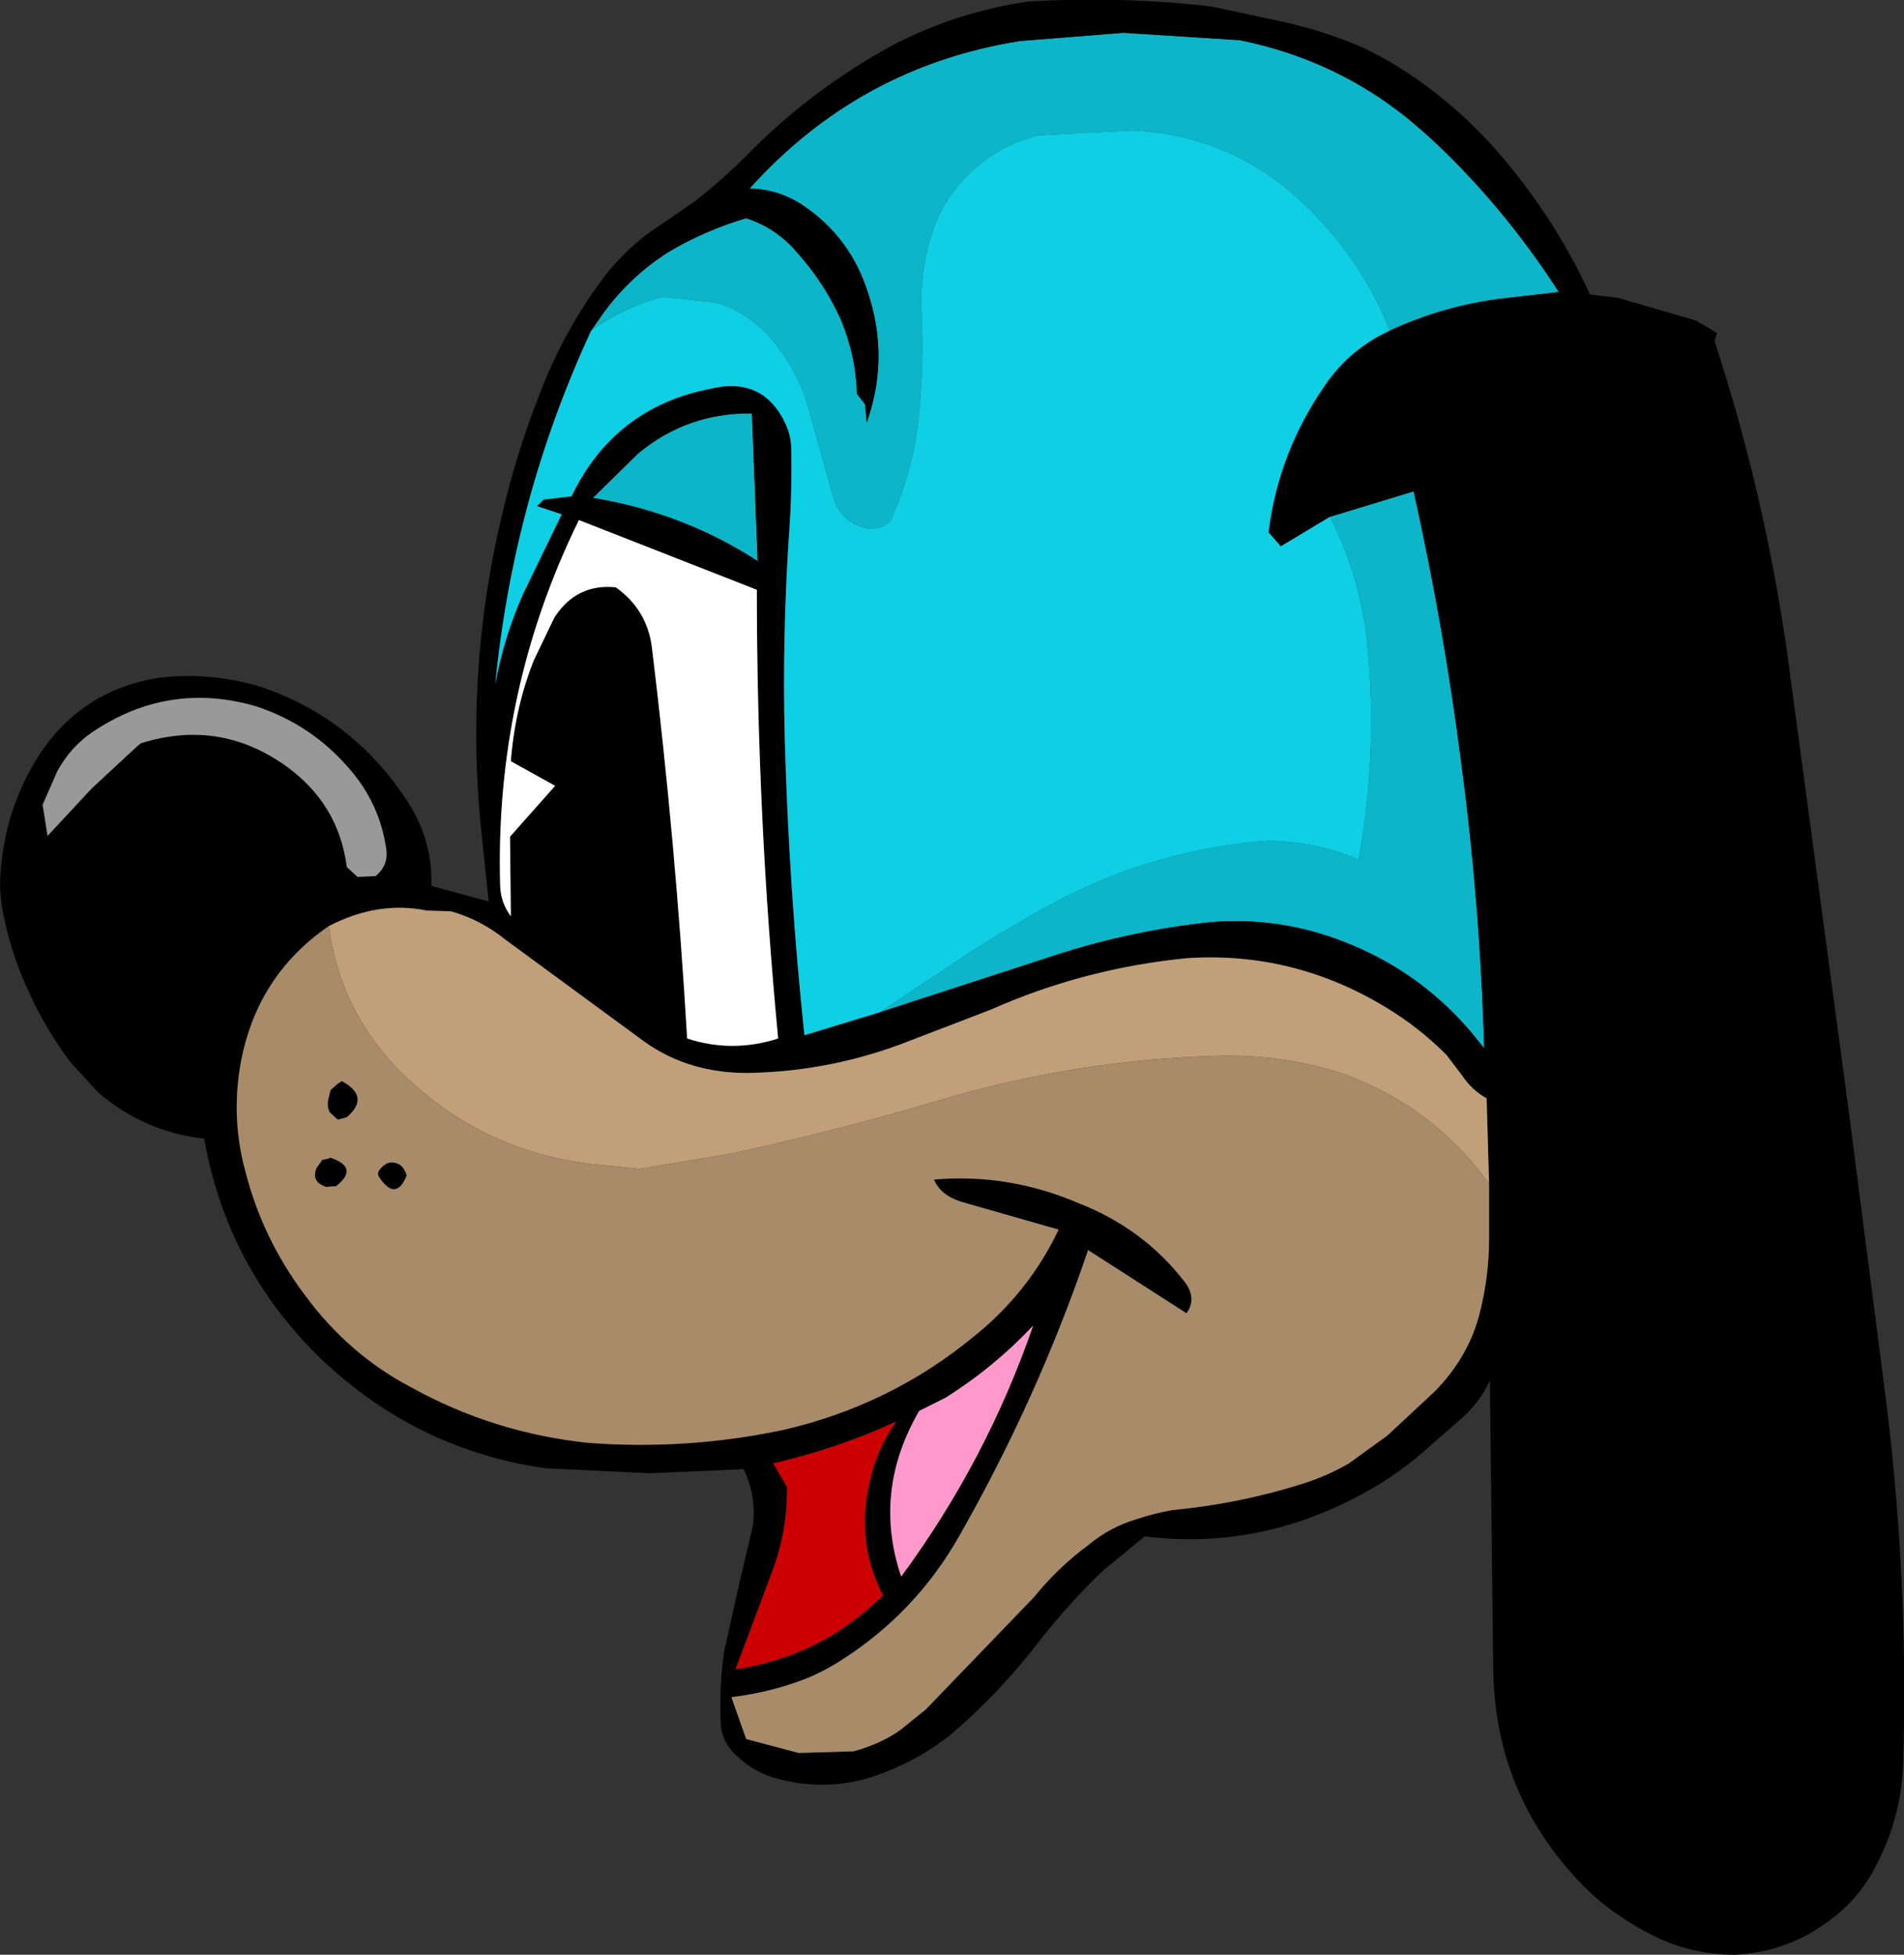 <?xml version="1.0" encoding="UTF-8" standalone="no"?>
<svg xmlns:xlink="http://www.w3.org/1999/xlink" height="119.15px" width="116.1px" xmlns="http://www.w3.org/2000/svg">
  <rect width="100%" height="100%" fill="#333333" stroke="none"/>
  <g transform="matrix(1.0, 0.0, 0.0, 1.0, 58.05, 59.5)">
    <path d="M-22.0 -39.35 L-21.2 -40.5 Q-19.6 -42.65 -17.35 -44.1 -15.1 -45.45 -12.55 -46.2 -11.0 -45.7 -9.85 -44.55 -7.85 -42.45 -6.75 -39.95 -5.85 -37.75 -5.8 -35.5 L-5.3 -34.85 -5.2 -33.75 Q-3.65 -38.1 -5.45 -42.55 -6.5 -45.1 -8.75 -46.75 -10.45 -48.0 -12.35 -48.0 -5.65 -55.45 4.15 -57.0 L10.45 -57.5 17.55 -57.05 Q23.25 -55.9 27.7 -52.35 29.35 -51.0 30.85 -49.45 34.3 -45.9 37.0 -41.7 L33.95 -41.35 Q30.15 -40.95 26.7 -39.35 24.85 -44.0 21.05 -47.45 16.75 -51.3 10.95 -51.55 L5.25 -51.25 Q2.5 -50.55 0.65 -48.5 -0.5 -47.25 -1.1 -45.65 -2.0 -43.05 -1.85 -40.45 -1.7 -37.45 -2.0 -34.45 -2.3 -30.95 -3.75 -27.75 -4.4 -27.15 -5.25 -27.3 -6.7 -27.65 -7.2 -29.05 L-8.6 -34.05 Q-9.3 -37.0 -11.3 -39.15 -12.6 -40.5 -14.35 -41.05 L-17.6 -41.4 Q-19.9 -40.85 -22.0 -39.35 M23.05 -28.0 L28.15 -29.55 Q30.0 -21.25 31.05 -13.0 32.2 -4.4 32.45 4.4 L31.85 3.65 Q28.85 0.0 24.5 -1.85 20.3 -3.65 15.85 -3.3 10.6 -2.75 5.6 -1.05 L-4.4 2.2 -0.7 -0.25 Q2.8 -2.65 6.55 -4.65 12.55 -7.75 19.25 -8.25 22.25 -8.2 24.8 -7.1 26.0 -13.8 25.3 -20.5 24.85 -24.45 23.05 -28.0 M-19.15 -31.85 Q-16.15 -34.35 -12.2 -34.3 L-11.85 -25.3 Q-16.4 -28.25 -21.9 -29.15 L-19.15 -31.85" fill="#0db5c8" fill-rule="evenodd" stroke="none"/>
    <path d="M26.7 -39.35 Q30.15 -40.95 33.95 -41.35 L37.0 -41.7 Q34.3 -45.9 30.85 -49.45 29.35 -51.0 27.7 -52.35 23.25 -55.9 17.55 -57.05 L10.45 -57.5 4.15 -57.0 Q-5.65 -55.45 -12.35 -48.0 -10.45 -48.0 -8.75 -46.75 -6.5 -45.1 -5.45 -42.55 -3.65 -38.1 -5.2 -33.75 L-5.3 -34.85 -5.8 -35.5 Q-5.85 -37.75 -6.75 -39.95 -7.85 -42.45 -9.85 -44.55 -11.0 -45.7 -12.55 -46.2 -15.1 -45.45 -17.35 -44.1 -19.6 -42.65 -21.2 -40.5 L-22.0 -39.35 Q-26.75 -29.1 -27.85 -17.8 -27.3 -20.75 -26.15 -23.3 L-23.8 -28.15 -25.3 -28.65 -24.9 -29.05 -23.2 -29.25 Q-20.6 -34.65 -14.75 -35.8 -11.45 -36.6 -10.1 -33.55 -9.8 -32.85 -9.8 -32.05 -9.75 -29.4 -9.95 -26.75 -10.35 -20.65 -10.2 -14.55 -9.95 -5.4 -9.0 3.6 L-4.4 2.2 5.6 -1.05 Q10.6 -2.75 15.85 -3.3 20.3 -3.65 24.5 -1.85 28.85 0.0 31.85 3.65 L32.45 4.4 Q32.2 -4.4 31.05 -13.0 30.0 -21.25 28.15 -29.55 L23.05 -28.0 20.05 -26.2 19.3 -27.05 Q19.9 -31.95 22.8 -36.1 24.3 -38.25 26.7 -39.35 M4.6 -59.4 Q10.25 -59.75 15.85 -59.1 L20.5 -58.1 Q22.85 -57.55 25.05 -56.6 27.35 -55.5 29.4 -53.9 31.4 -52.35 33.1 -50.45 36.7 -46.35 38.9 -41.55 L40.6 -41.35 45.4 -39.95 46.65 -39.2 46.5 -38.7 Q49.5 -29.55 50.9 -19.9 L54.65 8.0 56.8 24.65 Q58.35 36.3 58.0 47.95 57.9 51.3 56.3 54.3 55.2 56.45 53.1 57.85 50.7 59.5 47.75 59.65 44.85 59.65 42.3 58.25 40.0 57.0 38.45 55.4 33.0 49.8 33.0 41.95 L32.8 24.65 Q32.25 25.85 31.2 26.85 L29.3 28.5 Q27.25 30.4 24.85 31.65 18.6 35.0 11.75 34.15 L9.25 36.2 Q7.15 38.2 5.35 40.5 2.9 43.7 -0.1 46.25 -2.25 47.95 -5.0 48.85 -7.85 49.7 -10.7 48.9 -12.05 48.55 -13.1 47.55 -14.05 46.7 -14.1 45.55 -14.2 43.35 -13.9 41.2 L-13.0 37.15 -12.15 33.55 Q-11.9 31.75 -12.7 30.05 L-18.4 30.3 -24.75 30.0 Q-32.6 28.9 -38.45 23.35 -44.2 17.8 -45.6 9.9 -49.25 9.5 -52.05 7.1 L-53.75 5.25 Q-55.25 3.25 -56.25 1.05 -57.3 -1.15 -57.8 -3.55 -58.15 -5.05 -58.0 -6.5 -57.7 -10.3 -55.65 -13.5 -53.0 -17.5 -48.25 -18.2 -45.1 -18.55 -42.05 -17.6 -36.5 -15.7 -33.2 -10.65 -31.65 -8.25 -31.75 -5.5 L-28.25 -4.55 -28.65 -8.35 Q-29.75 -18.25 -27.5 -27.85 -26.6 -31.8 -25.1 -35.6 -23.55 -39.6 -21.0 -42.9 -19.55 -44.65 -17.9 -45.7 L-15.65 -47.25 Q-13.75 -48.75 -12.05 -50.5 -8.35 -54.15 -3.7 -56.7 0.2 -58.75 4.6 -59.4 M-49.45 -14.2 Q-44.65 -15.7 -40.6 -12.8 -37.4 -10.5 -36.9 -6.65 L-36.25 -6.05 -35.15 -6.1 Q-34.35 -6.75 -34.5 -7.75 -34.9 -10.55 -36.8 -12.7 -39.1 -15.35 -42.45 -16.45 -47.8 -18.0 -52.45 -14.85 -53.75 -13.95 -54.55 -12.5 L-55.45 -10.45 -55.15 -8.55 -52.45 -11.45 -49.7 -14.0 -49.45 -14.2 M-19.15 -31.85 L-21.9 -29.15 Q-16.4 -28.25 -11.85 -25.3 L-12.2 -34.3 Q-16.15 -34.35 -19.15 -31.85 M-24.25 -21.85 Q-22.9 -23.95 -20.5 -23.7 -18.6 -22.35 -18.3 -20.05 -16.85 -8.15 -16.15 3.8 -13.4 4.7 -10.6 3.8 -11.9 -9.8 -11.9 -23.55 L-22.75 -27.8 Q-27.9 -17.3 -27.55 -5.45 -27.5 -4.45 -26.9 -3.65 L-26.95 -8.5 -24.2 -11.6 -26.9 -13.1 Q-26.65 -16.35 -25.5 -19.25 L-24.25 -21.85 M32.75 12.65 L32.6 7.45 Q31.7 6.95 31.1 6.05 L30.15 4.8 Q28.45 3.1 26.45 1.9 20.85 -1.5 14.4 -1.1 8.1 -0.5 2.35 2.05 L-2.6 3.95 Q-7.3 5.8 -12.35 5.9 -16.0 5.95 -18.75 4.0 L-27.2 -2.2 Q-28.75 -3.45 -30.55 -3.95 L-32.05 -4.0 Q-35.0 -4.6 -38.0 -3.05 -42.45 0.0 -43.4 5.45 -43.95 8.7 -43.1 11.85 -42.05 16.0 -39.45 19.45 -36.8 23.05 -33.0 25.05 -27.95 27.85 -22.15 28.45 -16.15 28.9 -10.25 27.65 -3.75 26.15 1.35 21.95 4.7 19.25 6.5 15.45 L0.55 13.75 Q-0.7 13.35 -1.1 12.4 3.45 12.0 7.75 13.85 11.7 15.4 14.2 18.65 14.95 19.65 14.3 20.55 L8.3 16.7 Q5.2 25.8 0.4 34.2 -2.2 38.75 -6.6 41.6 -7.65 42.3 -8.85 42.8 -11.0 43.65 -13.45 43.95 L-12.55 46.5 -9.35 47.35 -6.0 47.25 Q-4.35 46.8 -3.15 45.95 L-1.6 44.7 5.0 37.85 Q6.5 36.0 8.35 34.65 9.6 33.6 11.25 33.1 12.3 32.75 13.4 32.55 17.6 32.15 21.5 30.9 22.9 30.45 24.2 29.7 L26.55 28.0 29.45 25.3 Q31.55 23.15 32.2 20.45 32.75 18.25 32.75 16.0 L32.75 12.65 M-34.2 11.35 Q-33.55 11.35 -33.3 12.0 L-33.25 12.15 Q-33.9 13.75 -34.9 12.3 -35.1 12.05 -34.9 11.8 -34.6 11.4 -34.2 11.35 M-38.75 11.7 L-38.4 11.2 -37.95 11.1 -37.95 11.05 Q-36.1 11.65 -37.55 12.8 L-38.15 12.85 Q-39.1 12.55 -38.75 11.7 M-37.9 6.95 L-37.45 6.55 -37.2 6.4 Q-35.45 7.35 -36.9 8.6 L-37.45 8.75 -37.95 8.3 Q-38.15 7.85 -38.0 7.4 L-37.9 6.95 M-0.4 25.7 L-2.0 26.5 Q-4.85 31.4 -3.1 36.6 2.1 29.55 4.95 21.3 2.55 23.85 -0.4 25.7 M-3.4 27.15 Q-7.0 28.8 -10.9 29.7 L-10.05 31.15 Q-10.05 34.05 -11.1 36.65 L-13.2 42.25 Q-8.6 41.55 -5.15 38.6 L-4.2 37.75 Q-5.85 34.6 -5.05 30.95 -4.6 28.8 -3.4 27.15" fill="#000000" fill-rule="evenodd" stroke="none"/>
    <path d="M26.7 -39.35 Q24.3 -38.25 22.8 -36.1 19.9 -31.95 19.3 -27.05 L20.05 -26.2 23.05 -28.0 Q24.85 -24.45 25.3 -20.5 26.0 -13.8 24.8 -7.1 22.25 -8.2 19.25 -8.25 12.55 -7.75 6.55 -4.65 2.8 -2.65 -0.7 -0.25 L-4.4 2.2 -9.0 3.6 Q-9.95 -5.4 -10.2 -14.55 -10.35 -20.65 -9.95 -26.75 -9.75 -29.4 -9.8 -32.05 -9.8 -32.85 -10.1 -33.55 -11.45 -36.6 -14.75 -35.8 -20.6 -34.65 -23.2 -29.25 L-24.9 -29.05 -25.3 -28.65 -23.8 -28.15 -26.15 -23.3 Q-27.3 -20.75 -27.85 -17.8 -26.75 -29.1 -22.0 -39.35 -19.9 -40.85 -17.6 -41.4 L-14.35 -41.05 Q-12.6 -40.5 -11.3 -39.15 -9.3 -37.0 -8.6 -34.05 L-7.2 -29.05 Q-6.7 -27.65 -5.25 -27.3 -4.4 -27.15 -3.75 -27.75 -2.3 -30.95 -2.0 -34.45 -1.7 -37.45 -1.85 -40.45 -2.0 -43.05 -1.1 -45.65 -0.5 -47.25 0.65 -48.5 2.5 -50.55 5.25 -51.25 L10.95 -51.55 Q16.75 -51.3 21.05 -47.45 24.85 -44.0 26.7 -39.35" fill="#0ecfe4" fill-rule="evenodd" stroke="none"/>
    <path d="M-38.0 -3.05 Q-35.0 -4.6 -32.05 -4.0 L-30.55 -3.95 Q-28.75 -3.45 -27.2 -2.2 L-18.75 4.0 Q-16.0 5.95 -12.35 5.9 -7.3 5.8 -2.6 3.95 L2.35 2.05 Q8.1 -0.5 14.4 -1.1 20.85 -1.5 26.45 1.9 28.45 3.1 30.15 4.8 L31.1 6.05 Q31.7 6.95 32.6 7.45 L32.75 12.65 Q29.2 7.75 23.4 5.8 20.0 4.8 16.45 4.85 7.75 5.05 -0.7 7.55 -6.95 9.4 -13.35 10.8 L-19.05 11.75 -22.0 11.45 Q-28.65 10.65 -33.45 6.0 -37.3 2.25 -38.0 -3.05" fill="#c19f79" fill-rule="evenodd" stroke="none"/>
    <path d="M32.75 12.65 L32.75 16.0 Q32.75 18.25 32.2 20.45 31.55 23.15 29.45 25.3 L26.55 28.0 24.2 29.7 Q22.9 30.45 21.5 30.9 17.6 32.15 13.4 32.55 12.3 32.75 11.25 33.1 9.6 33.6 8.35 34.65 6.5 36.0 5.0 37.85 L-1.6 44.7 -3.15 45.95 Q-4.35 46.8 -6.0 47.25 L-9.35 47.35 -12.55 46.5 -13.45 43.95 Q-11.0 43.65 -8.85 42.8 -7.65 42.3 -6.6 41.6 -2.2 38.75 0.4 34.2 5.2 25.8 8.3 16.7 L14.3 20.55 Q14.95 19.65 14.2 18.65 11.7 15.4 7.75 13.85 3.45 12.0 -1.1 12.4 -0.7 13.35 0.55 13.75 L6.5 15.45 Q4.7 19.25 1.35 21.95 -3.75 26.15 -10.25 27.65 -16.15 28.9 -22.15 28.45 -27.95 27.85 -33.0 25.05 -36.8 23.05 -39.45 19.45 -42.05 16.0 -43.1 11.85 -43.95 8.7 -43.4 5.45 -42.45 0.0 -38.0 -3.05 -37.3 2.25 -33.45 6.0 -28.65 10.65 -22.0 11.45 L-19.05 11.75 -13.35 10.8 Q-6.95 9.4 -0.7 7.55 7.75 5.05 16.45 4.85 20.0 4.8 23.4 5.8 29.2 7.75 32.75 12.65 M-37.9 6.95 L-38.0 7.4 Q-38.15 7.85 -37.95 8.3 L-37.45 8.75 -36.9 8.6 Q-35.45 7.35 -37.2 6.4 L-37.45 6.55 -37.9 6.95 M-38.75 11.7 Q-39.1 12.55 -38.15 12.85 L-37.55 12.8 Q-36.1 11.65 -37.95 11.05 L-37.95 11.1 -38.4 11.2 -38.75 11.7 M-34.2 11.35 Q-34.6 11.4 -34.9 11.8 -35.1 12.05 -34.9 12.3 -33.9 13.75 -33.25 12.15 L-33.3 12.0 Q-33.55 11.35 -34.2 11.35" fill="#a88b69" fill-rule="evenodd" stroke="none"/>
    <path d="M-0.4 25.7 Q2.55 23.85 4.95 21.3 2.1 29.55 -3.1 36.6 -4.85 31.4 -2.0 26.5 L-0.4 25.7" fill="#ff99cc" fill-rule="evenodd" stroke="none"/>
    <path d="M-49.45 -14.2 L-49.7 -14.0 -52.45 -11.45 -55.15 -8.55 -55.45 -10.45 -54.55 -12.5 Q-53.75 -13.95 -52.45 -14.85 -47.8 -18.0 -42.45 -16.45 -39.1 -15.35 -36.8 -12.7 -34.9 -10.55 -34.5 -7.75 -34.35 -6.75 -35.15 -6.1 L-36.25 -6.05 -36.9 -6.65 Q-37.4 -10.5 -40.6 -12.8 -44.65 -15.7 -49.45 -14.2" fill="#999999" fill-rule="evenodd" stroke="none"/>
    <path d="M-24.25 -21.85 L-25.5 -19.25 Q-26.65 -16.35 -26.9 -13.1 L-24.2 -11.6 -26.95 -8.5 -26.9 -3.65 Q-27.5 -4.45 -27.55 -5.45 -27.9 -17.3 -22.75 -27.8 L-11.9 -23.55 Q-11.9 -9.8 -10.6 3.8 -13.4 4.7 -16.15 3.8 -16.85 -8.15 -18.3 -20.05 -18.6 -22.35 -20.5 -23.7 -22.9 -23.95 -24.25 -21.85" fill="#ffffff" fill-rule="evenodd" stroke="none"/>
    <path d="M-3.4 27.15 Q-4.6 28.8 -5.05 30.95 -5.85 34.6 -4.2 37.75 L-5.15 38.6 Q-8.6 41.55 -13.2 42.25 L-11.1 36.65 Q-10.05 34.05 -10.05 31.15 L-10.9 29.7 Q-7.0 28.8 -3.4 27.15" fill="#cc0000" fill-rule="evenodd" stroke="none"/>
  </g>
</svg>
